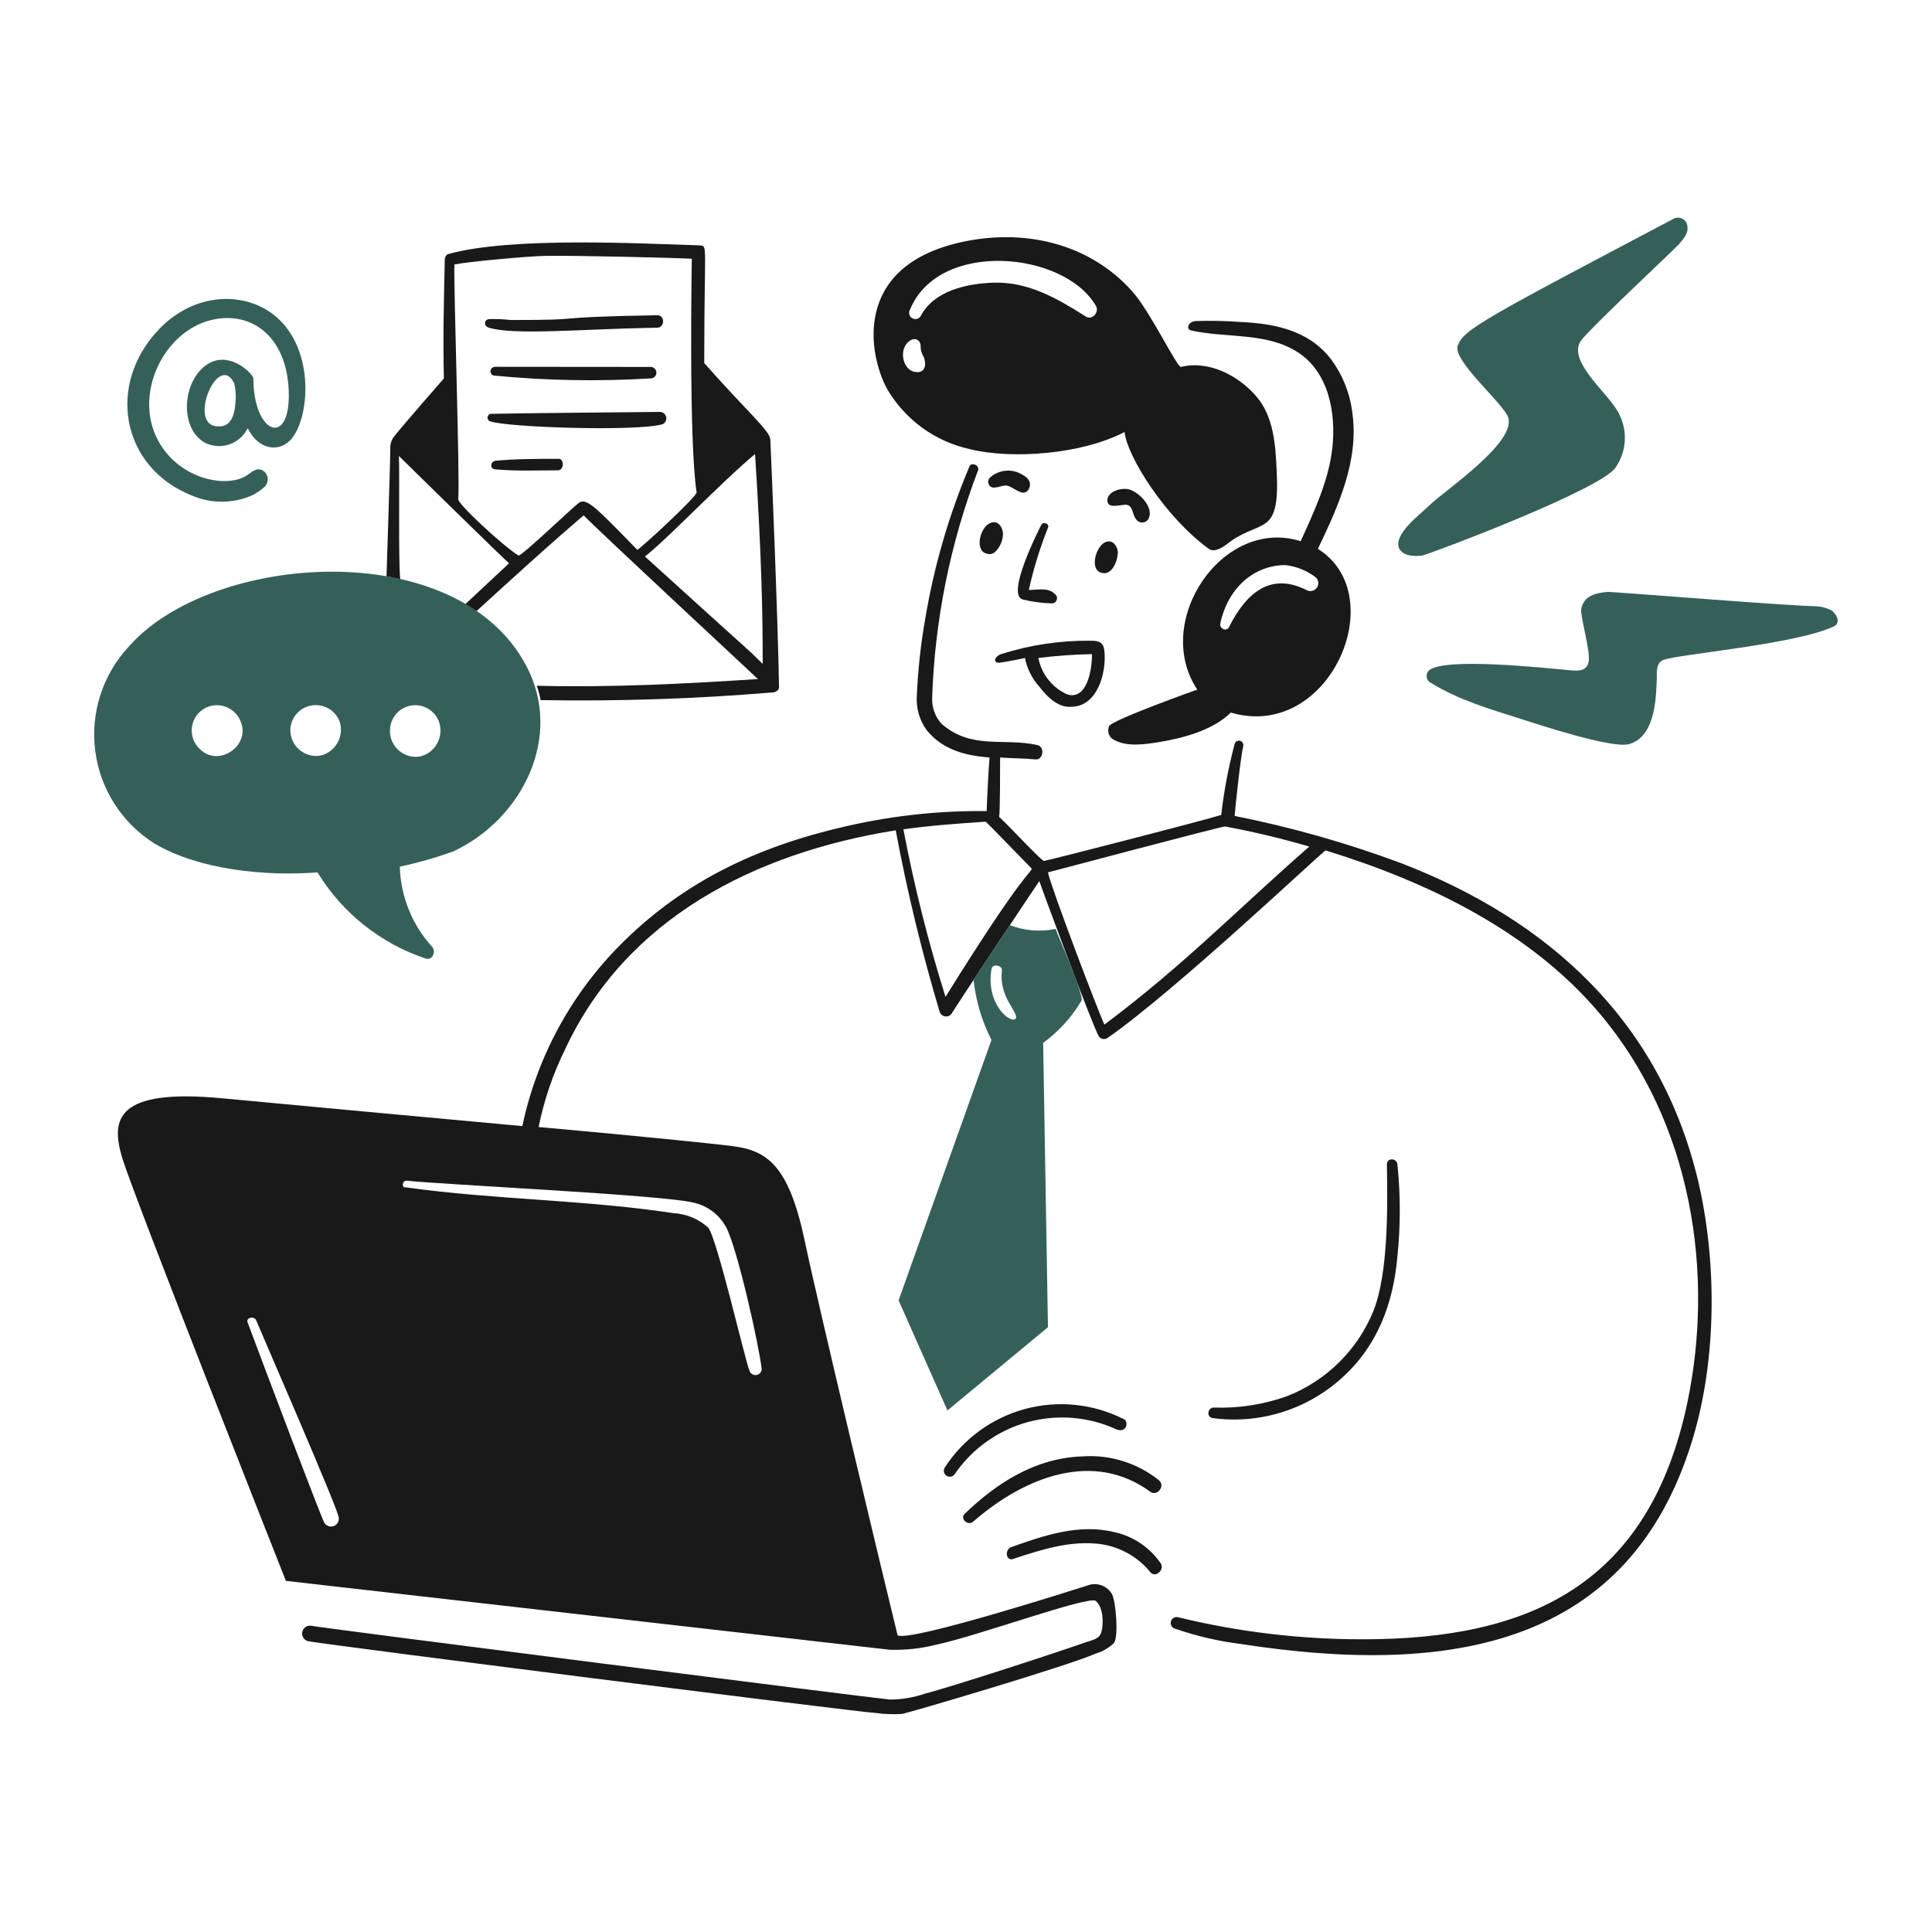 <svg width="613" height="613" viewBox="0 0 613 613" fill="none" xmlns="http://www.w3.org/2000/svg">
<path d="M155.107 103.967C163.216 106.474 184.917 104.36 208.569 103.967C210.998 103.926 210.998 99.975 208.569 100.019C170.426 100.677 189.492 101.536 162.095 101.536C159.872 101.287 157.634 101.19 155.398 101.245C153.59 101.221 153.272 103.399 155.107 103.967Z" fill="#191919"/>
<path d="M206.443 120.066C206.926 120.066 207.39 119.874 207.732 119.532C208.074 119.191 208.266 118.727 208.266 118.244C208.266 117.76 208.074 117.296 207.732 116.955C207.39 116.613 206.926 116.421 206.443 116.421C149.882 116.421 157.645 116.319 156.929 116.421C156.6 116.442 156.29 116.578 156.052 116.806C155.814 117.033 155.665 117.338 155.63 117.665C155.595 117.992 155.677 118.321 155.861 118.594C156.046 118.867 156.321 119.065 156.638 119.155C173.19 120.77 189.843 121.074 206.443 120.066Z" fill="#191919"/>
<path d="M155.715 131.306C155.429 131.355 155.169 131.503 154.981 131.726C154.793 131.948 154.69 132.229 154.69 132.52C154.69 132.811 154.793 133.092 154.981 133.315C155.169 133.537 155.429 133.686 155.715 133.734C161.347 135.612 201.564 136.937 210.087 134.646C210.528 134.483 210.899 134.173 211.137 133.768C211.376 133.364 211.468 132.889 211.396 132.424C211.325 131.96 211.096 131.534 210.746 131.219C210.397 130.905 209.95 130.72 209.481 130.697C209.187 130.662 156.007 131.213 155.715 131.306Z" fill="#191919"/>
<path d="M176.977 145.582C170.28 145.582 163.612 145.582 157.235 146.191C155.412 146.482 155.412 148.922 157.235 148.922C163.918 149.531 170.6 149.228 176.977 149.228C179.105 149.228 179.105 145.279 176.977 145.582Z" fill="#191919"/>
<path d="M49.102 267.692C63.395 276.101 84.488 278.055 100.739 276.803C108.605 289.671 120.759 299.351 135.059 304.142C137.176 304.788 138.402 302.016 137.188 300.496C130.785 293.512 127.118 284.452 126.86 274.98C132.634 273.749 138.317 272.125 143.87 270.121C165.79 259.845 178.864 233.636 166.955 211.193C144.82 169.479 66.901 175.471 40.896 205.119C36.776 209.526 33.682 214.79 31.838 220.535C29.993 226.279 29.443 232.36 30.228 238.342C31.012 244.324 33.111 250.059 36.375 255.133C39.638 260.208 43.984 264.497 49.102 267.692ZM67.021 223.952C68.949 223.516 70.971 223.8 72.705 224.751C74.439 225.701 75.765 227.254 76.434 229.114C79.422 236.729 69.222 243.621 63.375 237.62C62.312 236.629 61.538 235.368 61.136 233.972C60.734 232.575 60.72 231.096 61.095 229.691C61.469 228.287 62.218 227.011 63.262 226C64.306 224.989 65.605 224.281 67.021 223.952ZM107.721 228.812C108.104 229.927 108.247 231.11 108.143 232.285C108.039 233.46 107.69 234.599 107.117 235.63C106.544 236.661 105.761 237.56 104.819 238.269C103.877 238.978 102.796 239.481 101.647 239.745C100.363 239.958 99.046 239.861 97.807 239.462C96.567 239.064 95.441 238.376 94.52 237.456C93.599 236.535 92.912 235.409 92.513 234.169C92.115 232.93 92.018 231.613 92.231 230.329C92.555 228.605 93.43 227.033 94.724 225.848C96.018 224.664 97.661 223.932 99.407 223.761C101.153 223.59 102.907 223.99 104.406 224.9C105.905 225.811 107.068 227.184 107.721 228.812ZM139.314 229.103C139.69 230.219 139.829 231.401 139.722 232.574C139.615 233.747 139.264 234.885 138.692 235.914C138.12 236.944 137.34 237.842 136.4 238.553C135.461 239.263 134.383 239.769 133.237 240.039C131.953 240.245 130.64 240.143 129.403 239.743C128.167 239.342 127.043 238.654 126.124 237.735C125.205 236.816 124.517 235.693 124.117 234.456C123.716 233.22 123.615 231.906 123.82 230.623C124.076 228.847 124.92 227.209 126.217 225.97C127.514 224.731 129.19 223.963 130.975 223.79C132.76 223.616 134.552 224.046 136.064 225.011C137.576 225.977 138.72 227.41 139.314 229.103Z" fill="#35605A"/>
<path d="M60.641 157.127C63.701 158.485 67.012 159.187 70.36 159.187C73.708 159.187 77.019 158.485 80.079 157.127C81.516 156.394 82.848 155.474 84.042 154.39C84.629 153.777 84.956 152.96 84.956 152.112C84.956 151.263 84.629 150.447 84.042 149.833C82.223 148.011 80.417 149.251 78.88 150.442C72.631 155.281 56.727 152.349 50.025 139.508C42.346 124.798 52.045 105.15 67.035 101.536C80.246 98.357 91.636 107.398 91.636 125.535C91.636 141.803 80.4 137.49 80.4 120.067C80.4 118.669 71.373 109.375 63.692 117.332C57.828 123.418 57.467 136.029 64.906 140.417C66.101 141.032 67.406 141.403 68.746 141.507C70.086 141.611 71.433 141.446 72.708 141.021C73.983 140.597 75.16 139.922 76.171 139.036C77.181 138.15 78.004 137.071 78.592 135.863C82.068 142.819 88.34 143.433 91.957 139.811C98.296 133.469 100.235 111.02 87.4 100.322C77.808 92.329 61.904 92.644 50.645 104.27C33.617 121.828 38.421 148.136 60.641 157.127ZM74.617 128.575C74.326 131.917 73.097 135.563 69.149 135.272C59.266 135.272 69.126 111.232 74.311 121.604C74.835 123.889 74.941 126.253 74.617 128.575Z" fill="#35605A"/>
<path d="M378.065 104.879C388.999 107.31 401.519 105.377 411.478 111.576C421.57 117.845 423.998 131.023 422.717 142.254C421.552 152.588 416.946 162.304 412.692 171.718C387.913 163.894 365.484 197.196 379.888 218.801C379.597 218.891 353.149 228.331 351.935 230.343C351.738 230.759 351.628 231.212 351.614 231.673C351.6 232.133 351.68 232.592 351.852 233.02C352.023 233.447 352.28 233.835 352.608 234.159C352.936 234.482 353.328 234.735 353.758 234.9C357.738 236.967 363.186 236.184 367.426 235.509C375.27 234.257 384.928 231.677 390.513 226.092C421.768 235.284 441.85 188.958 418.154 174.149C424.534 160.784 431.237 146.197 429.088 131.018C428.337 124.728 425.925 118.751 422.1 113.701C414.986 104.69 404.172 102.637 393.547 102.159C388.8 101.802 384.037 101.705 379.279 101.868C376.848 102.145 376.242 104.576 378.065 104.879ZM417.551 183.249C417.98 183.68 418.238 184.253 418.276 184.861C418.315 185.468 418.131 186.069 417.76 186.551C417.389 187.034 416.856 187.365 416.259 187.484C415.662 187.603 415.042 187.501 414.515 187.197C403.301 181.589 395.515 187.832 389.91 199.042C388.999 200.562 386.844 199.333 387.176 197.828C389.797 185.828 398.506 179.297 407.832 179.297C411.372 179.701 414.734 181.068 417.551 183.249Z" fill="#191919"/>
<path d="M356.801 137.077C357.654 144.851 369.703 164.086 383.531 174.135C385.645 175.672 388.999 172.921 390.519 171.703C400.39 164.794 406.053 170.032 405.098 149.833C404.696 141.334 404.262 132.15 398.416 125.535C392.717 119.088 383.522 114.26 374.723 116.421C373.506 116.712 364.963 98.84 359.232 92.425C345.466 77.019 324.597 72.349 304.555 76.935C270.22 84.785 275.688 112.781 281.459 123.409C284.295 128.258 288.109 132.464 292.659 135.758C297.209 139.053 302.395 141.364 307.886 142.545C321.103 145.771 343.165 144.19 356.801 137.077ZM347.69 96.982C348.928 99.093 346.473 101.842 344.347 100.322C335.234 94.551 326.12 89.336 315.186 89.691C306.984 89.956 296.353 92.122 292.102 100.322C291.82 100.765 291.374 101.078 290.861 101.192C290.348 101.307 289.811 101.212 289.368 100.93C288.924 100.649 288.611 100.202 288.497 99.689C288.383 99.177 288.477 98.639 288.759 98.196C297.815 76.067 337.528 79.631 347.69 96.982ZM292.102 109.738C292.059 110.919 292.377 112.085 293.013 113.081C294.236 116.136 293.272 118.718 289.976 117.941C286.526 117.126 285.169 111.244 288.154 108.524C290.195 106.655 292.102 107.919 292.102 109.738Z" fill="#191919"/>
<path d="M321.565 494.599C329.768 491.865 338.582 489.052 347.384 489.739C350.79 489.963 354.113 490.888 357.145 492.456C360.177 494.024 362.852 496.202 365.003 498.853C366.491 500.699 369.56 498.245 368.343 496.119C364.856 490.987 359.526 487.397 353.461 486.094C342.344 483.441 331.623 487.04 320.654 490.954C318.528 492.165 319.44 495.508 321.565 494.599Z" fill="#191919"/>
<path d="M308.809 482.751C325.654 468.192 347.166 460.275 365.006 473.334C367.114 474.878 369.863 471.515 367.74 469.689C360.886 464.187 352.207 461.475 343.439 462.095C328.609 462.596 316.432 470.37 306.078 480.32C304.526 481.808 307.013 484.303 308.809 482.751Z" fill="#191919"/>
<path d="M354.372 453.59C357.727 454.708 358.125 450.789 356.498 450.247C346.79 445.348 335.611 444.221 325.12 447.082C314.63 449.944 305.572 456.591 299.695 465.741C299.454 466.184 299.398 466.704 299.54 467.188C299.682 467.672 300.011 468.08 300.454 468.322C300.897 468.564 301.418 468.62 301.902 468.477C302.386 468.335 302.793 468.006 303.035 467.563C308.567 459.551 316.755 453.753 326.15 451.196C335.545 448.639 345.542 449.487 354.372 453.59Z" fill="#191919"/>
<path d="M313.061 175.655C314.883 176.26 316.098 175.046 317.009 173.526C317.867 172.167 318.291 170.578 318.223 168.972C317.932 166.844 316.403 165.021 314.275 165.932C310.935 167.15 309.121 174.743 313.061 175.655Z" fill="#191919"/>
<path d="M354.675 175.046C354.384 172.921 352.864 171.124 350.727 172.009C347.704 173.261 345.561 180.817 349.51 181.729C352.579 182.751 354.675 178.325 354.675 175.046Z" fill="#191919"/>
<path d="M324.602 150.745C322.986 149.678 321.058 149.188 319.129 149.353C317.199 149.519 315.383 150.33 313.972 151.656C313.687 151.997 313.531 152.427 313.531 152.872C313.531 153.316 313.687 153.746 313.972 154.087C315.186 155.607 317.92 153.796 319.44 154.087C321.565 154.378 324.3 157.733 326.137 155.607C327.639 153.479 326.408 151.688 324.602 150.745Z" fill="#191919"/>
<path d="M332.502 167.452C333.107 166.238 330.982 165.327 330.373 166.541C328.856 169.578 319.134 189.02 324.602 190.234C327.589 190.956 330.644 191.363 333.716 191.448C334.073 191.451 334.422 191.338 334.71 191.126C334.998 190.914 335.209 190.614 335.312 190.272C335.414 189.929 335.403 189.563 335.28 189.227C335.157 188.892 334.928 188.605 334.627 188.411C332.502 186.286 329.159 187.197 326.425 187.197C327.921 180.464 329.953 173.861 332.502 167.452Z" fill="#191919"/>
<path d="M317.008 210.281C317.314 210.281 322.779 209.37 325.211 208.764C325.875 212.158 327.45 215.308 329.767 217.875C332.251 221.177 335.841 224.572 339.79 224.255C348.295 224.255 351.096 213.312 350.42 206.636C350.144 203.899 348.903 203.296 346.169 203.296C336.486 203.174 326.845 204.609 317.617 207.547C315.654 208.202 314.856 210.281 317.008 210.281ZM346.472 207.547C346.472 213.953 344.341 222.167 338.576 220.306C336.242 219.255 334.195 217.657 332.609 215.648C331.023 213.639 329.943 211.278 329.462 208.764C335.107 208.065 340.785 207.659 346.472 207.547Z" fill="#191919"/>
<path d="M451.269 176.26C454.003 175.655 508.083 155.31 512.625 148.308C514.301 145.885 515.298 143.058 515.512 140.12C515.726 137.182 515.15 134.24 513.843 131.6C511.108 125.22 496.282 114.336 501.995 107.604C506.601 102.177 527.51 82.697 532.676 77.532C533.89 76.015 535.713 74.192 535.41 72.063C535.413 71.559 535.288 71.062 535.047 70.619C534.807 70.176 534.458 69.801 534.034 69.528C533.609 69.256 533.123 69.095 532.62 69.061C532.117 69.026 531.613 69.12 531.156 69.332C470.158 101.525 464.34 104.564 462.508 109.73C460.904 114.258 475.873 127.043 478.302 131.906C482.25 139.802 457.952 155.901 453.395 160.458C450.66 163.192 441.852 169.569 443.978 174.126C445.498 176.566 448.838 176.566 451.269 176.26Z" fill="#35605A"/>
<path d="M510.198 187.802C506.249 188.108 502.505 188.999 501.692 193.271C501.346 195.088 504.427 206.03 504.124 209.37C503.821 212.71 501.395 212.963 498.655 212.713C490.165 211.938 458.255 208.458 453.395 212.713C453.109 212.982 452.893 213.317 452.765 213.689C452.638 214.061 452.602 214.458 452.662 214.847C452.722 215.235 452.875 215.603 453.109 215.919C453.343 216.235 453.65 216.49 454.004 216.661C462.812 222.129 472.878 225.029 482.859 228.203C488.351 229.95 511.394 237.591 516.88 236.1C525.979 233.625 525.385 218.786 525.688 215.447C525.688 213.318 525.397 210.281 527.817 209.37C532.676 207.547 569.848 204.452 581.885 198.739C584.337 197.574 582.491 194.488 580.973 193.576C579.544 192.892 578 192.479 576.419 192.359C568.823 192.359 512.626 187.802 510.198 187.802Z" fill="#35605A"/>
<path d="M282.382 523.452C287.185 523.596 291.985 523.086 296.649 521.935C310.07 519.151 345.567 506.127 347.681 507.958C350.121 510.072 350.144 514.946 349.501 517.678C348.918 520.118 346.449 520.371 344.641 521.02C336.677 523.877 302.438 535.064 293.307 537.422C289.785 538.617 286.092 539.233 282.373 539.245C277.819 538.904 101.926 516.533 98.904 515.855C98.267 515.715 97.6 515.829 97.046 516.173C96.491 516.517 96.093 517.064 95.935 517.696C95.777 518.329 95.872 518.999 96.199 519.563C96.527 520.127 97.061 520.541 97.69 520.717C104.36 521.99 271.739 543.193 277.816 543.499C280.633 543.898 283.484 543.996 286.321 543.79C288.438 543.406 338.512 528.701 347.681 524.654C349.844 524.017 351.823 522.871 353.452 521.311C354.969 519.186 354.057 508.249 352.843 505.821C352.078 504.489 350.858 503.479 349.406 502.977C347.955 502.474 346.371 502.513 344.947 503.087C343.115 503.669 289.056 521.009 284.802 518.883C280.55 501.567 259.938 415.597 255.338 393.736C250.222 369.426 243.201 365.09 232.556 363.663C227.702 363.014 201.572 360.321 170.894 357.59C172.638 348.96 175.5 340.595 179.408 332.706C198.716 291.484 239.259 270.642 284.205 263.45C287.836 282.922 292.502 302.187 298.181 321.164C298.32 321.508 298.545 321.81 298.834 322.042C299.123 322.274 299.467 322.429 299.833 322.49C300.199 322.551 300.575 322.517 300.924 322.391C301.273 322.266 301.583 322.052 301.827 321.772C304.258 317.824 328.254 281.674 329.779 279.552C329.779 279.858 346.484 325.115 348.613 328.76C348.75 328.981 348.931 329.173 349.143 329.323C349.356 329.474 349.596 329.58 349.851 329.637C350.105 329.694 350.368 329.699 350.624 329.653C350.88 329.607 351.125 329.51 351.344 329.369C372.803 314.519 419.956 269.832 420.6 269.832C453.194 279.86 485.532 295.549 507.475 321.469C537.239 356.649 543.828 404.495 535.427 444.796C523.198 503.346 484.737 520.126 432.453 520.126C412.702 520.158 393.019 517.811 373.828 513.138C373.587 513.071 373.334 513.053 373.085 513.085C372.837 513.117 372.597 513.198 372.38 513.325C372.164 513.451 371.974 513.619 371.824 513.819C371.673 514.02 371.564 514.249 371.503 514.492C371.442 514.735 371.431 514.988 371.469 515.236C371.508 515.484 371.595 515.721 371.727 515.934C371.859 516.148 372.032 516.333 372.236 516.478C372.441 516.623 372.672 516.726 372.917 516.781C379.714 519.138 386.741 520.768 393.882 521.643C460.852 532.003 517.089 522.01 536.95 456.941C545.022 430.503 544.582 399.175 538.773 374.626C526.849 324.323 491.687 291.941 444.281 273.766C427.189 267.415 409.617 262.438 391.733 258.881C392.024 255.541 393.555 240.657 394.467 236.708C394.508 236.528 394.513 236.342 394.482 236.16C394.451 235.978 394.385 235.803 394.286 235.647C394.188 235.491 394.059 235.356 393.908 235.25C393.757 235.143 393.586 235.068 393.406 235.028C393.226 234.988 393.039 234.983 392.857 235.016C392.675 235.048 392.502 235.116 392.346 235.215C392.191 235.315 392.056 235.445 391.951 235.596C391.846 235.748 391.772 235.919 391.733 236.1C389.763 243.478 388.342 250.991 387.481 258.578C380.493 260.704 335.539 272.249 331.285 273.16C330.679 273.452 320.351 262.224 317.017 259.184C317.323 257.664 317.323 243.085 317.323 240.351C321.271 240.642 324.923 240.578 328.559 240.959C330.996 241.213 331.611 236.95 329.168 236.403C318.418 233.983 308.468 238.013 298.792 229.706C296.737 227.479 295.646 224.531 295.756 221.503C296.579 196.765 301.506 172.335 310.335 149.21C310.917 147.684 308.218 146.479 307.601 147.996C301.094 163.396 296.404 179.502 293.624 195.987C292.156 204.219 291.243 212.54 290.89 220.895C290.65 224.683 291.723 228.438 293.927 231.528C298.839 237.754 306.069 239.771 313.974 240.336C313.683 243.07 313.063 256.133 313.063 257.347C297.099 257.165 281.176 259.006 265.674 262.824C236.493 269.832 214.78 281.805 197.018 299.585C181.213 315.381 170.343 335.433 165.731 357.298C129.585 353.959 88.587 350.202 70.654 348.49C36.654 345.244 35.131 355.173 38.762 367.324C42.392 379.474 90.713 501.587 90.713 501.587C90.713 501.587 277.216 522.843 282.382 523.452ZM388.696 262.224C397.707 263.901 406.628 266.03 415.426 268.604C392.219 288.907 375.84 306.037 350.421 325.092C348.77 321.79 333.451 281.549 332.502 276.794C332.793 276.722 387.487 262.224 388.696 262.224ZM327.336 275.589C327.336 276.832 325.039 276.052 299.998 316.292C294.513 298.848 290.05 281.099 286.633 263.135C295.138 261.921 303.946 261.313 312.757 260.704C313.005 260.829 327.141 275.391 327.336 275.589ZM128.985 374.612C139.919 375.829 210.997 379.169 220.123 381.6C222.314 382.089 224.372 383.049 226.155 384.412C227.939 385.776 229.404 387.511 230.451 389.497C233.977 396.243 240.779 426.554 241.69 434.454C241.652 434.93 241.444 435.377 241.105 435.714C240.766 436.051 240.317 436.255 239.841 436.291C239.364 436.326 238.89 436.189 238.506 435.906C238.121 435.622 237.85 435.211 237.742 434.745C236.525 432.011 227.414 392.525 224.68 389.485C221.664 386.758 217.803 385.149 213.743 384.928C185.499 380.63 156.941 380.677 128.694 376.729C127.465 377.043 127.465 374.612 128.985 374.612ZM81.296 418.961C83.067 423.235 106.492 476.983 107.418 481.231C107.579 481.817 107.52 482.441 107.25 482.986C106.98 483.53 106.519 483.956 105.955 484.181C105.391 484.407 104.763 484.417 104.192 484.209C103.622 484.001 103.148 483.59 102.861 483.054C101.594 480.652 84.732 436.131 78.562 419.578C77.992 418.035 80.67 417.438 81.296 418.961Z" fill="#191919"/>
<path d="M435.782 415.923C433.292 422.045 429.586 427.598 424.887 432.245C420.188 436.892 414.595 440.537 408.446 442.959C400.952 445.651 393.014 446.887 385.056 446.602C383.233 446.602 382.634 449.595 384.765 449.944C392.117 450.933 399.596 450.303 406.679 448.099C413.762 445.895 420.278 442.17 425.771 437.185C437.028 427.075 442.077 413.626 443.387 398.61C444.384 388.915 444.384 379.144 443.387 369.449C443.137 367.315 440.007 367.323 440.047 369.449C440.283 383.166 440.505 403.974 435.782 415.923Z" fill="#191919"/>
<path d="M356.8 160.161C359.616 159.885 359.15 163.271 360.446 164.718C360.703 165.113 361.074 165.421 361.51 165.601C361.945 165.781 362.425 165.824 362.886 165.725C363.347 165.627 363.767 165.39 364.091 165.048C364.415 164.705 364.627 164.272 364.7 163.807C365.573 160.455 361.363 156.193 358.32 155.302C356.198 154.681 351.623 155.593 351.332 158.644C351.341 161.265 354.206 160.42 356.8 160.161Z" fill="#191919"/>
<path d="M320.401 293.54C316.65 299.186 312.408 305.589 308.902 310.908C309.616 317.552 311.541 324.009 314.58 329.96L285.116 412.584L300.607 447.525L332.502 421.101L330.982 330.883C335.9 327.302 340.035 322.754 343.133 317.518C344.076 315.736 335.618 296.801 334.93 294.737C330.073 295.741 325.029 295.325 320.401 293.54ZM322.174 323.277C320.654 324.797 312.731 318.718 314.58 307.484C314.871 305.661 317.92 306.267 317.92 307.775C316.706 316.595 323.679 321.455 322.174 323.277Z" fill="#35605A"/>
<path d="M244.413 139.508C244.413 136.774 237.134 130.697 223.448 115.207C223.448 76.547 224.677 78.12 221.928 77.846C203.771 77.31 162.339 75.025 142.344 80.577C141.934 80.577 141.159 81.206 141.13 82.4C140.839 94.865 140.522 107.31 140.839 120.066C140.839 120.066 125.698 137.403 124.74 138.9C124.095 139.89 123.777 141.058 123.831 142.239C123.831 147.6 122.783 176.77 122.635 182.864C124.096 183.116 125.546 183.408 126.982 183.738C126.353 177.748 126.842 149.149 126.563 144.679C127.171 145.288 160.584 178.092 161.504 178.7C160.811 179.393 163.906 176.499 147.679 191.646C148.888 192.351 150.065 193.096 151.211 193.882C177.708 169.598 184.734 163.976 185.197 163.513C188.539 167.158 239.571 214.544 240.482 215.455C217.092 216.972 193.702 218.186 170.309 217.581C170.855 219.059 171.263 220.584 171.526 222.138C196.054 222.559 220.587 221.748 245.033 219.706C246.25 219.706 247.464 218.795 247.162 217.581C246.841 197.219 244.716 145.279 244.413 139.508ZM183.662 159.556C181.551 161.099 165.435 176.566 164.523 176.26C159.969 173.526 145.084 159.858 145.387 158.338C145.996 153.479 143.87 89.082 144.173 83.92C148.424 83.008 167.866 81.261 173.028 81.186C183.359 81.034 214.34 81.794 219.503 82.097C219.503 82.388 218.469 139.61 221.023 156.213C221.314 157.427 202.49 174.746 202.19 174.437C189.279 161.224 186.111 157.759 183.662 159.556ZM204.627 176.566C211.752 171.057 228.681 153.126 239.568 144.062C241.682 176.875 241.996 195.181 241.996 210.651C235.119 203.907 243.184 211.618 204.627 176.566Z" fill="#191919"/>
</svg>

